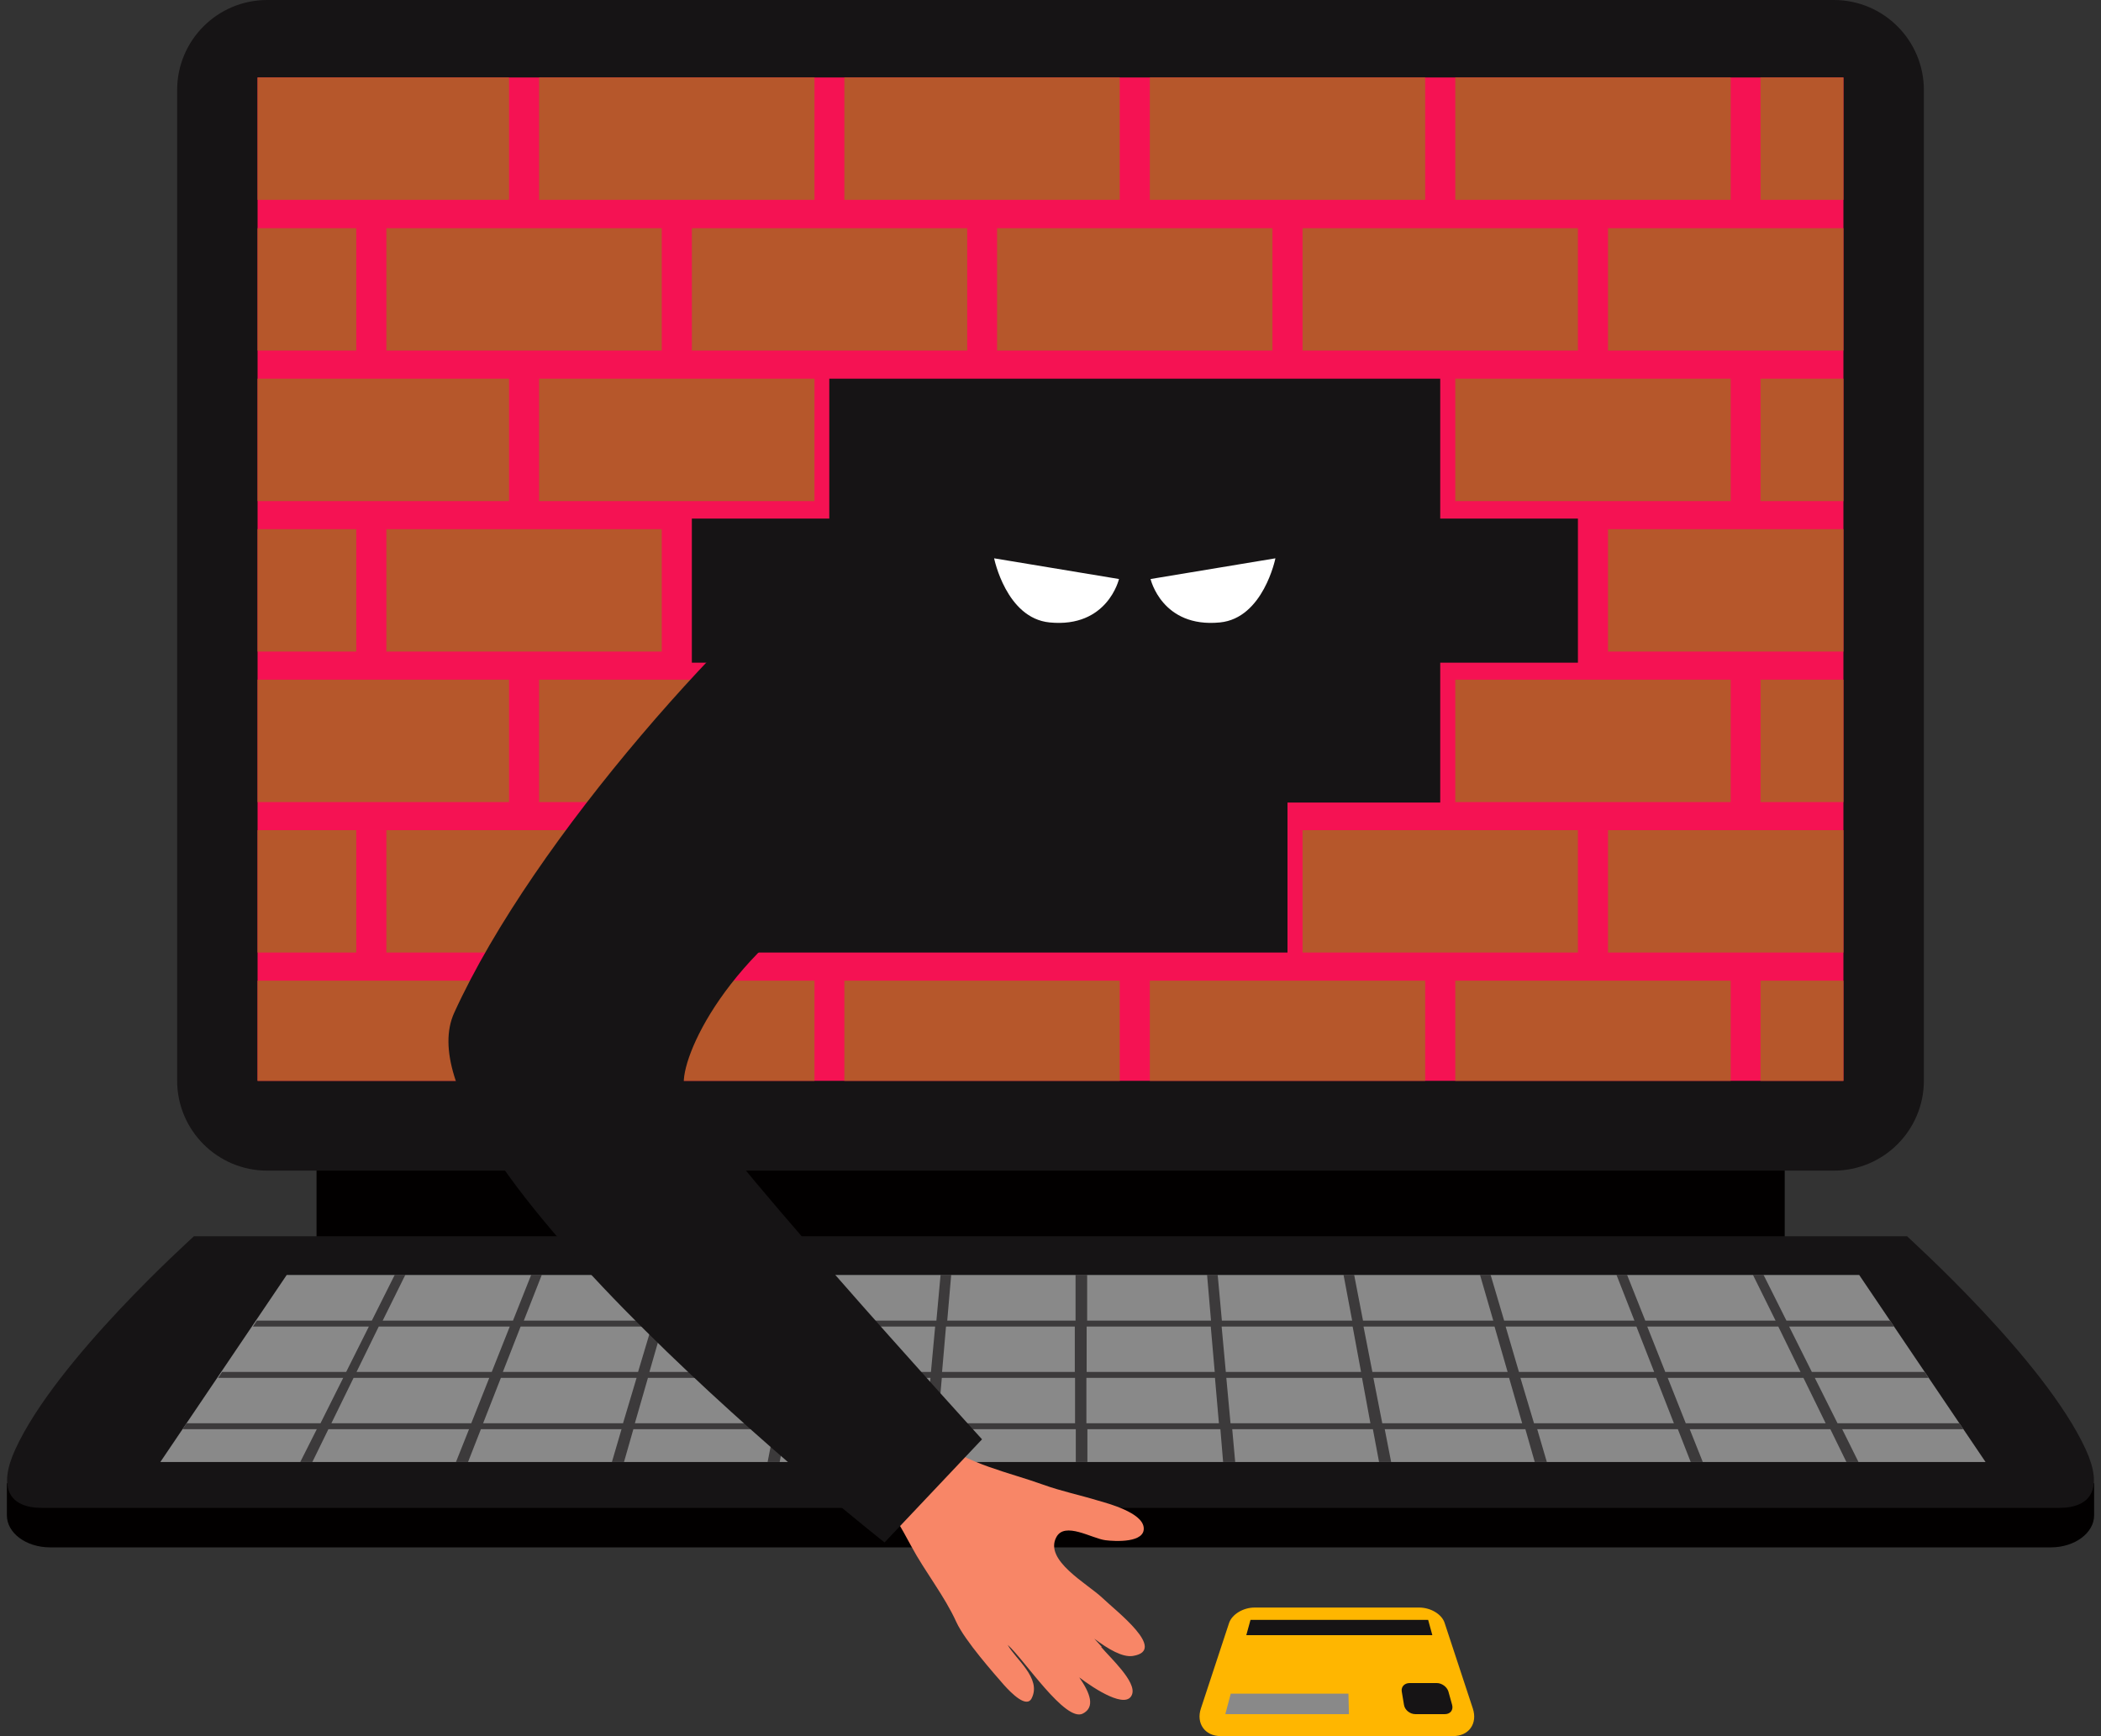 <svg width="121" height="100" viewBox="0 0 121 100" fill="none" xmlns="http://www.w3.org/2000/svg">
<rect x="0" y="0" width="121" height="100" fill="#333333" stroke="none"/>
<g clip-path="url(#clip0_123_3765)">
<path d="M102.784 58.946H18.23V71.366H102.784V58.946Z" fill="#020000"/>
<path d="M105.612 0H15.389C12.524 0 10.202 2.322 10.202 5.187V62.242C10.202 65.107 12.524 67.429 15.389 67.429H105.612C108.477 67.429 110.799 65.107 110.799 62.242V5.187C110.799 2.322 108.477 0 105.612 0Z" fill="#161415"/>
<path d="M106.166 4.462H14.834V62.257H106.166V4.462Z" fill="#F51253"/>
<path d="M0.396 85.434V87.281C0.396 88.305 1.505 89.129 2.883 89.129H118.117C119.481 89.129 120.604 88.305 120.604 87.281V85.434H0.396Z" fill="#020000"/>
<path d="M60.493 71.209H11.168C10.998 71.38 3.239 78.329 0.88 83.487C-0.129 85.69 0.525 86.855 2.415 86.855H118.586C120.476 86.855 121.13 85.69 120.121 83.487C117.748 78.329 109.989 71.38 109.833 71.209H60.493Z" fill="#161415"/>
<path d="M114.351 84.212H9.235L16.511 73.44H107.075L114.351 84.212Z" fill="#898989"/>
<path d="M113.073 82.322L112.845 81.981H105.825L104.518 79.366H111.069L110.841 79.025H104.347L103.04 76.41H109.079L108.852 76.069H102.884L101.562 73.426H100.951L102.258 76.069H94.755L93.704 73.426H93.093L94.13 76.069H86.627L85.845 73.426H85.234L86.001 76.069H78.498L77.987 73.426H77.376L77.873 76.069H70.37L70.128 73.426H69.517L69.744 76.069H62.611V73.426H61.943V76.069H54.553L54.781 73.426H54.17L53.928 76.069H46.425L46.922 73.426H46.311L45.8 76.069H38.296L39.064 73.426H38.453L37.671 76.069H30.168L31.205 73.426H30.594L29.543 76.069H22.039L23.347 73.426H22.736L21.414 76.069H14.792L14.565 76.41H21.244L19.936 79.025H12.788L12.561 79.366H19.766L18.458 81.981H10.742L10.515 82.322H18.245L17.293 84.212H17.989L18.913 82.322H27.013L26.26 84.212H26.956L27.695 82.322H35.795L35.241 84.212H35.937L36.477 82.322H44.578L44.208 84.212H44.904L45.26 82.322H53.36L53.189 84.212H53.885L54.042 82.322H61.957V84.212H62.625V82.322H70.284L70.441 84.212H71.137L70.966 82.322H79.067L79.422 84.212H80.118L79.749 82.322H87.849L88.389 84.212H89.085L88.531 82.322H96.631L97.37 84.212H98.066L97.313 82.322H105.413L106.337 84.212H107.033L106.095 82.322H113.172H113.073ZM29.983 76.41H37.529L36.747 79.025H28.96L29.983 76.41ZM21.812 76.41H29.358L28.32 79.025H20.533L21.812 76.41ZM27.141 81.981H19.084L20.363 79.366H28.178L27.141 81.981ZM35.881 81.981H27.823L28.846 79.366H36.662L35.881 81.981ZM44.62 81.981H36.563L37.316 79.366H45.132L44.62 81.981ZM45.188 79.025H37.401L38.154 76.41H45.7L45.188 79.025ZM53.345 81.981H45.288L45.771 79.366H53.587L53.345 81.981ZM53.615 79.025H45.828L46.311 76.41H53.857L53.615 79.025ZM61.9 81.981H54.013L54.241 79.366H61.914V81.981H61.9ZM61.9 79.025H54.255L54.482 76.41H61.9V79.025ZM62.568 76.41H69.73L69.958 79.025H62.582V76.41H62.568ZM62.568 81.981V79.366H69.972L70.199 81.981H62.568ZM102.415 76.41L103.694 79.025H95.906L94.869 76.41H102.415ZM94.243 76.41L95.267 79.025H87.479L86.712 76.41H94.258H94.243ZM70.356 76.41H77.901L78.385 79.025H70.597L70.356 76.41ZM70.867 81.981L70.626 79.366H78.441L78.924 81.981H70.867ZM78.527 76.41H86.072L86.826 79.025H79.038L78.527 76.41ZM79.607 81.981L79.095 79.366H86.911L87.664 81.981H79.607ZM88.346 81.981L87.564 79.366H95.38L96.403 81.981H88.346ZM97.086 81.981L96.048 79.366H103.864L105.143 81.981H97.086Z" fill="#3C3A3B"/>
<path d="M29.315 4.462H14.834V11.511H29.315V4.462Z" fill="#B6572B"/>
<path d="M46.907 4.462H31.048V11.511H46.907V4.462Z" fill="#B6572B"/>
<path d="M64.486 4.462H48.627V11.511H64.486V4.462Z" fill="#B6572B"/>
<path d="M82.079 4.462H66.22V11.511H82.079V4.462Z" fill="#B6572B"/>
<path d="M99.671 4.462H83.812V11.511H99.671V4.462Z" fill="#B6572B"/>
<path d="M106.165 4.462H101.391V11.511H106.165V4.462Z" fill="#B6572B"/>
<path d="M20.518 13.145H14.834V20.193H20.518V13.145Z" fill="#B6572B"/>
<path d="M38.111 13.145H22.252V20.193H38.111V13.145Z" fill="#B6572B"/>
<path d="M55.704 13.145H39.845V20.193H55.704V13.145Z" fill="#B6572B"/>
<path d="M73.282 13.145H57.423V20.193H73.282V13.145Z" fill="#B6572B"/>
<path d="M90.875 13.145H75.016V20.193H90.875V13.145Z" fill="#B6572B"/>
<path d="M106.165 13.145H92.608V20.193H106.165V13.145Z" fill="#B6572B"/>
<path d="M29.315 21.813H14.834V28.862H29.315V21.813Z" fill="#B6572B"/>
<path d="M46.907 21.813H31.048V28.862H46.907V21.813Z" fill="#B6572B"/>
<path d="M99.671 21.813H83.812V28.862H99.671V21.813Z" fill="#B6572B"/>
<path d="M106.165 21.813H101.391V28.862H106.165V21.813Z" fill="#B6572B"/>
<path d="M20.518 30.482H14.834V37.53H20.518V30.482Z" fill="#B6572B"/>
<path d="M38.111 30.482H22.252V37.53H38.111V30.482Z" fill="#B6572B"/>
<path d="M106.165 30.482H92.608V37.53H106.165V30.482Z" fill="#B6572B"/>
<path d="M29.315 39.15H14.834V46.199H29.315V39.15Z" fill="#B6572B"/>
<path d="M46.907 39.15H31.048V46.199H46.907V39.15Z" fill="#B6572B"/>
<path d="M99.671 39.15H83.812V46.199H99.671V39.15Z" fill="#B6572B"/>
<path d="M106.165 39.15H101.391V46.199H106.165V39.15Z" fill="#B6572B"/>
<path d="M106.165 56.487H101.391V62.257H106.165V56.487Z" fill="#B6572B"/>
<path d="M20.518 47.819H14.834V54.867H20.518V47.819Z" fill="#B6572B"/>
<path d="M38.111 47.819H22.252V54.867H38.111V47.819Z" fill="#B6572B"/>
<path d="M90.875 47.819H75.016V54.867H90.875V47.819Z" fill="#B6572B"/>
<path d="M82.945 29.871V21.813H47.76V29.871H39.845V29.899V38.141V38.17H47.76V43.456H47.746V47.819H39.845V54.867H57.878H59.853H74.149V50.505V47.819V46.227H82.945V38.17H90.875V38.141V29.899V29.871H82.945Z" fill="#161415"/>
<path d="M106.165 47.819H92.608V54.867H106.165V47.819Z" fill="#B6572B"/>
<path d="M29.315 56.487H14.834V62.257H29.315V56.487Z" fill="#B6572B"/>
<path d="M46.907 56.487H31.048V62.257H46.907V56.487Z" fill="#B6572B"/>
<path d="M64.486 56.487H48.627V62.257H64.486V56.487Z" fill="#B6572B"/>
<path d="M82.079 56.487H66.22V62.257H82.079V56.487Z" fill="#B6572B"/>
<path d="M99.671 56.487H83.812V62.257H99.671V56.487Z" fill="#B6572B"/>
<path d="M64.444 33.352L57.253 32.159C57.253 32.159 57.949 35.612 60.45 35.853C63.79 36.18 64.444 33.352 64.444 33.352Z" fill="white"/>
<path d="M66.263 33.352L73.453 32.159C73.453 32.159 72.757 35.612 70.256 35.853C66.916 36.18 66.263 33.352 66.263 33.352Z" fill="white"/>
<path d="M63.449 94.856C63.307 94.699 63.164 94.543 63.022 94.387C63.832 94.998 64.657 95.481 65.254 95.382C67.243 95.055 64.287 92.809 63.491 92.042C62.624 91.218 60.123 89.882 60.834 88.546C61.317 87.623 62.88 88.617 63.662 88.717C64.202 88.788 65.992 88.887 65.865 87.964C65.751 87.125 63.875 86.614 63.221 86.429C62.198 86.116 61.104 85.889 60.081 85.519C58.077 84.795 55.789 84.368 53.871 82.905C53.189 84.297 52.194 85.519 51.071 86.628C51.455 87.253 51.825 87.836 52.464 89.029C53.288 90.564 54.382 91.9 55.079 93.435C55.576 94.515 57.267 96.419 57.836 97.073C58.248 97.527 59.114 98.408 59.413 97.826C60.01 96.66 58.447 95.538 58.035 94.742C59.001 95.609 61.346 99.204 62.355 98.707C63.093 98.337 62.781 97.513 62.156 96.618C63.051 97.3 64.884 98.48 65.197 97.598C65.467 96.874 63.932 95.481 63.42 94.87L63.449 94.856Z" fill="#F88667"/>
<path d="M49.267 50.604V30.297C42.559 35.171 30.75 48.259 26.16 58.334C22.451 66.463 50.944 88.845 50.944 88.845L56.557 82.905C56.557 82.905 39.618 64.303 39.39 62.541C39.177 60.921 41.834 54.81 49.267 50.604Z" fill="#161415"/>
<path d="M83.699 100H70.298C69.389 100 68.877 99.261 69.162 98.408L70.782 93.492C70.952 92.98 71.606 92.596 72.245 92.596H81.738C82.392 92.596 83.045 92.98 83.202 93.492L84.822 98.408C85.106 99.261 84.609 100 83.685 100H83.699Z" fill="#FFB600"/>
<path d="M77.688 98.735H70.568L70.881 97.556H77.659L77.688 98.735Z" fill="#898989"/>
<path d="M83.202 98.735H81.511C81.198 98.735 80.9 98.494 80.857 98.195L80.729 97.428C80.687 97.158 80.886 96.945 81.184 96.945H82.747C83.031 96.945 83.33 97.158 83.415 97.428L83.628 98.195C83.714 98.494 83.529 98.735 83.216 98.735H83.202Z" fill="#161415"/>
<path d="M82.491 94.188H71.776L72.018 93.307H82.25L82.491 94.188Z" fill="#161415"/>
</g>
<defs>
<clipPath id="clip0_123_3765">
<rect width="120.207" height="100" fill="white" transform="translate(0.396)"/>
</clipPath>
</defs>
</svg>
